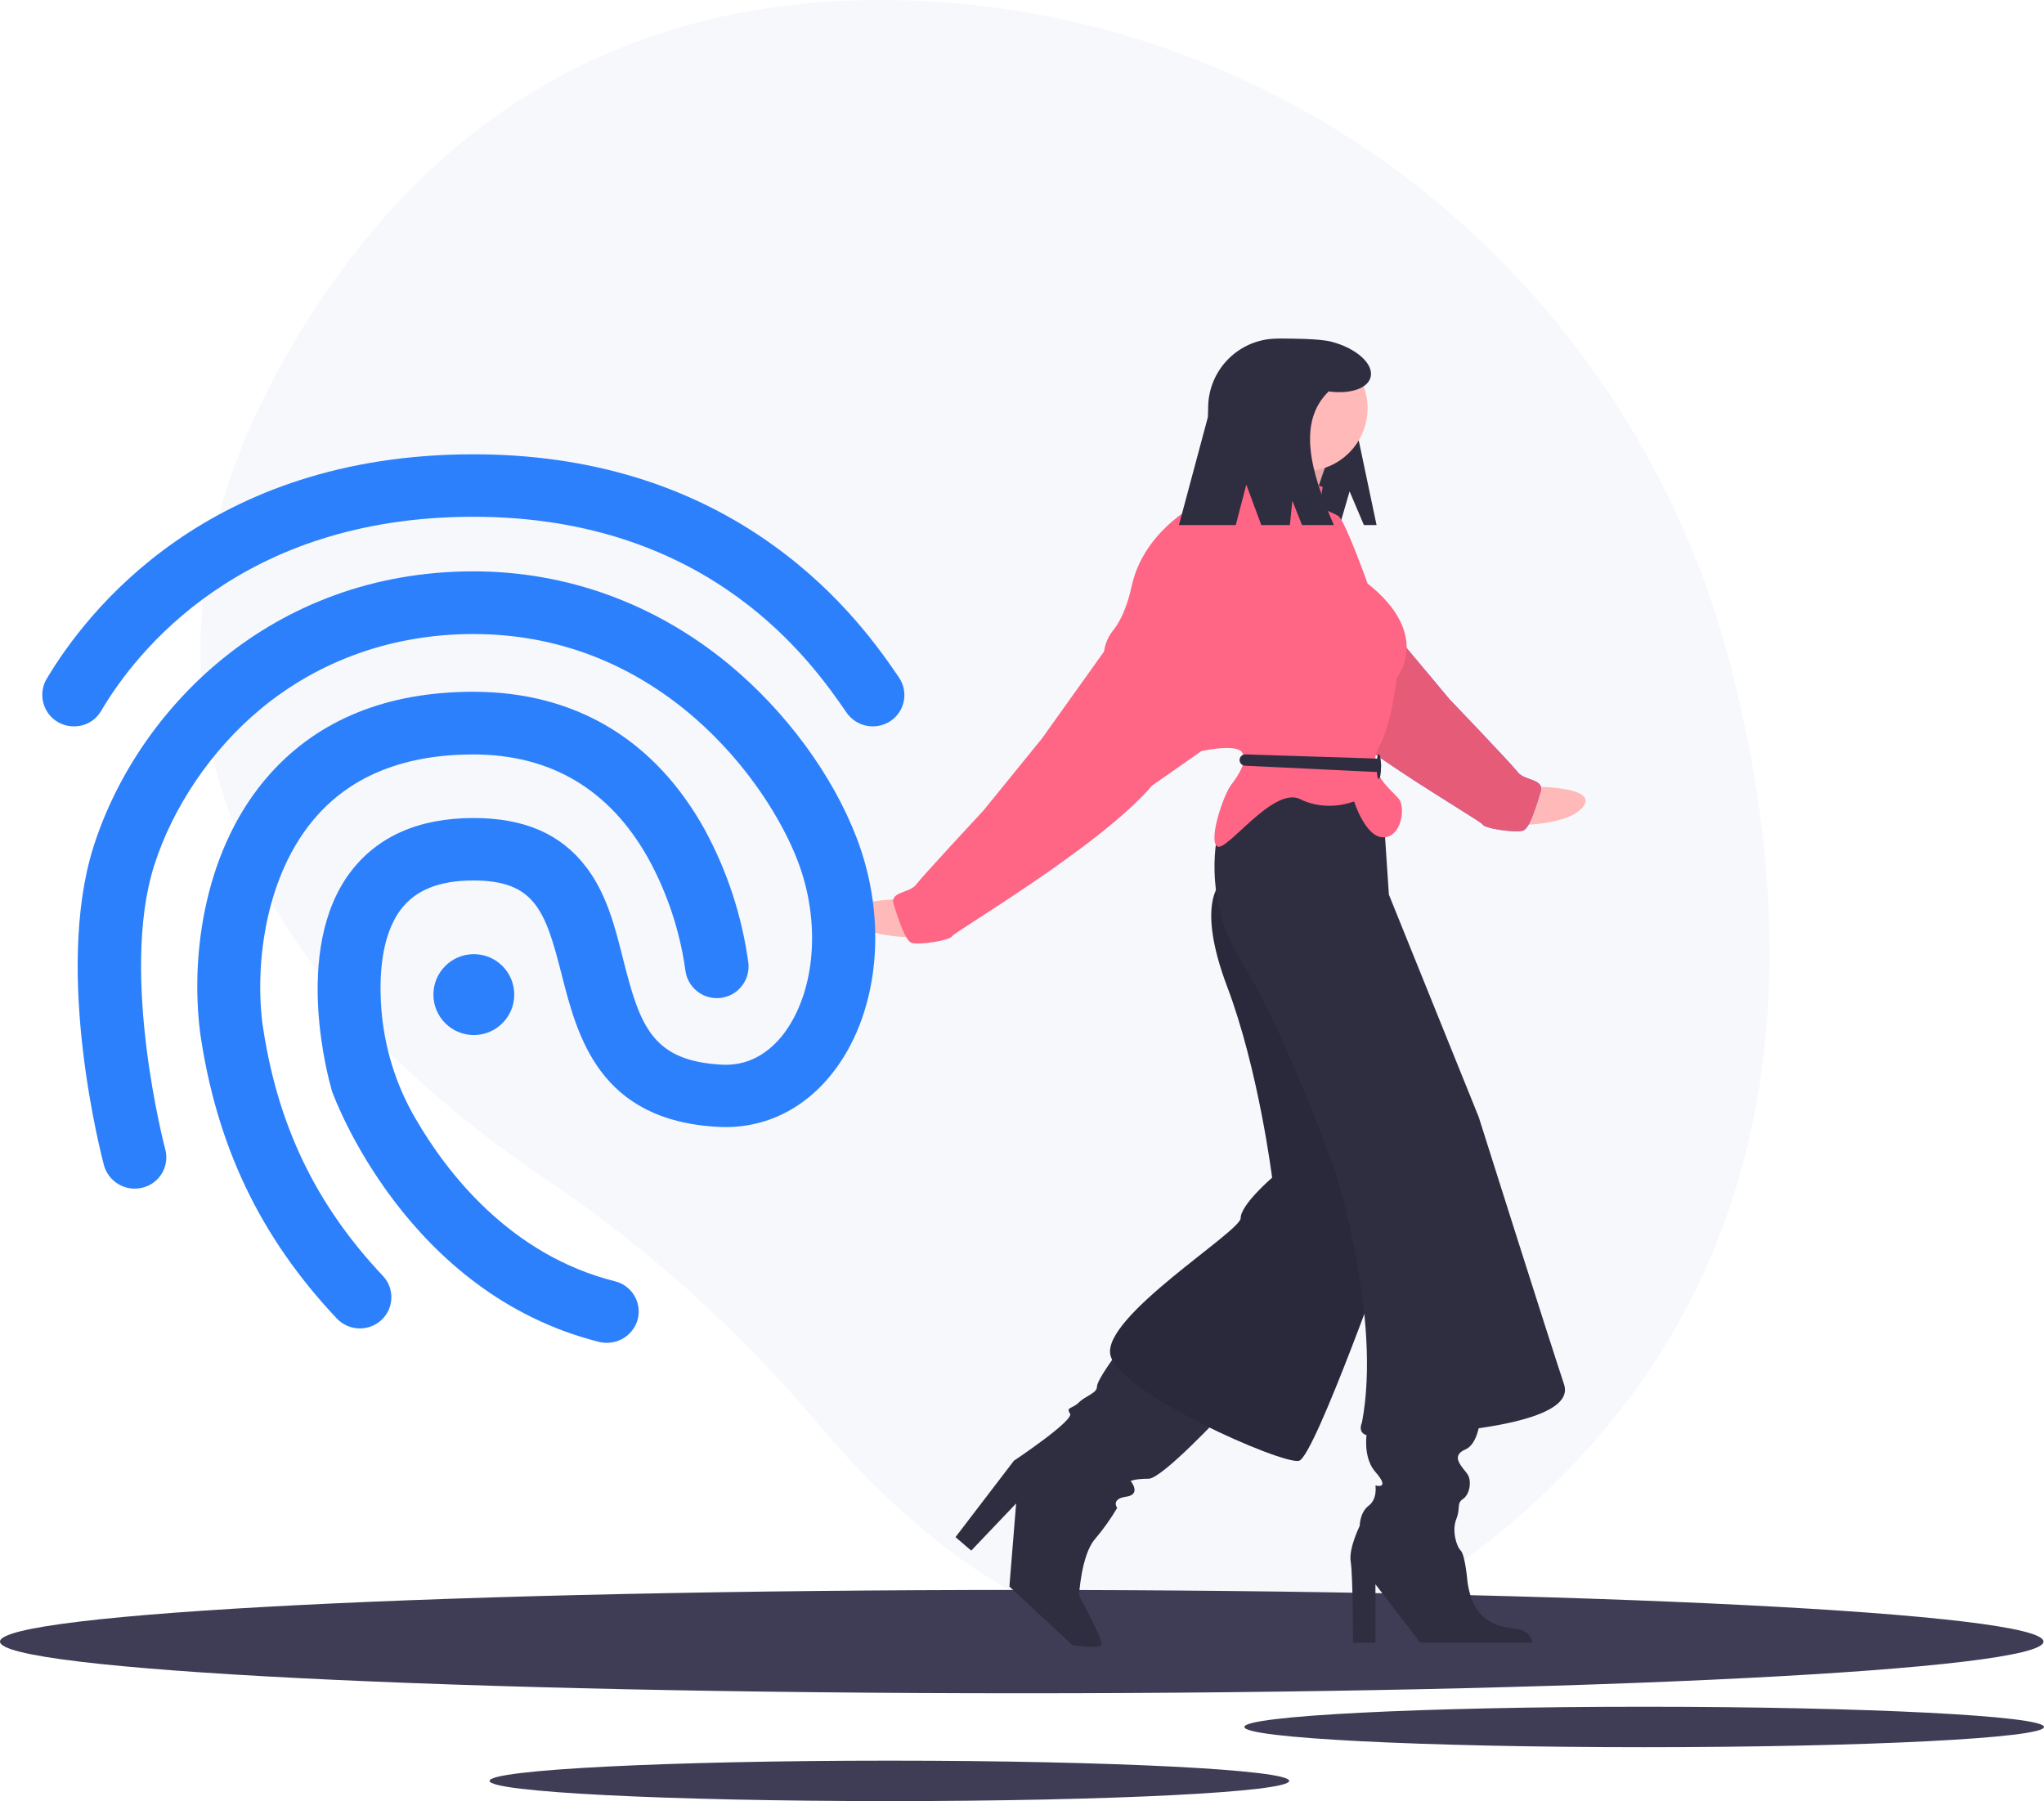 <svg width="320" height="282" viewBox="0 0 320 282" fill="none" xmlns="http://www.w3.org/2000/svg">
<g clip-path="url(#clip0)">
<path d="M271.115 104.878C255.897 45.006 203.313 1.786 141.591 0.053C108.961 -0.864 74.624 9.964 49.625 47.854C4.936 115.586 52.371 162.392 85.442 184.633C101.419 195.399 115.816 208.345 128.214 223.096C150.552 249.617 193.526 282.574 244.706 230.936C281.801 193.509 281.252 144.759 271.115 104.878Z" fill="#F6F8FC"/>
<path d="M159.96 265.117C248.304 265.117 319.921 261.495 319.921 257.027C319.921 252.559 248.304 248.937 159.96 248.937C71.617 248.937 0 252.559 0 257.027C0 261.495 71.617 265.117 159.96 265.117Z" fill="#3F3D56"/>
<path d="M257.406 273.558C291.975 273.558 319.999 272.141 319.999 270.393C319.999 268.644 291.975 267.227 257.406 267.227C222.836 267.227 194.812 268.644 194.812 270.393C194.812 272.141 222.836 273.558 257.406 273.558Z" fill="#3F3D56"/>
<path d="M139.238 282C173.807 282 201.831 280.583 201.831 278.835C201.831 277.086 173.807 275.669 139.238 275.669C104.668 275.669 76.644 277.086 76.644 278.835C76.644 280.583 104.668 282 139.238 282Z" fill="#3F3D56"/>
<path d="M239.546 123.168C239.546 123.168 250.179 123.012 247.914 126.212C245.649 129.411 236.859 129.187 236.859 129.187L239.546 123.168Z" fill="#FFB9B9"/>
<path d="M206.839 83.718L217.6 98.335L226.904 109.457C226.904 109.457 236.544 119.517 237.619 120.909C238.694 122.3 241.852 121.902 241.18 124.023C240.508 126.143 239.504 129.676 238.455 130.043C237.406 130.41 232.474 129.778 232.112 129.08C231.75 128.382 208.706 115.351 200.483 105.973L192.656 100.658L192.539 91.666L206.839 83.718Z" fill="#6C63FF"/>
<path d="M206.839 83.718L217.6 98.335L226.904 109.457C226.904 109.457 236.544 119.517 237.619 120.909C238.694 122.3 241.852 121.902 241.18 124.023C240.508 126.143 239.504 129.676 238.455 130.043C237.406 130.41 232.474 129.778 232.112 129.08C231.75 128.382 208.706 115.351 200.483 105.973L192.656 100.658L192.539 91.666L206.839 83.718Z" fill="#FF6584"/>
<path opacity="0.1" d="M206.839 83.718L217.6 98.335L226.904 109.457C226.904 109.457 236.544 119.517 237.619 120.909C238.694 122.3 241.852 121.902 241.18 124.023C240.508 126.143 239.504 129.676 238.455 130.043C237.406 130.41 232.474 129.778 232.112 129.08C231.75 128.382 208.706 115.351 200.483 105.973L192.656 100.658L192.539 91.666L206.839 83.718Z" fill="black"/>
<path d="M211.289 76.934L213.526 82.21H215.508L212.695 68.844C212.695 60.265 208.557 53.016 199.982 53.016H199.982C197.106 53.016 194.349 54.158 192.316 56.193C190.283 58.227 189.141 60.986 189.141 63.862V76.971C189.141 78.36 189.692 79.693 190.674 80.676C191.656 81.658 192.988 82.21 194.377 82.21H209.751L211.289 76.934Z" fill="#2F2E41"/>
<path d="M174.902 211.827C174.902 211.827 171.738 216.048 171.738 217.103C171.738 218.159 169.98 218.51 168.926 219.565C167.871 220.621 166.816 220.269 167.519 221.324C168.223 222.379 158.73 228.711 158.73 228.711L149.59 240.67L152.051 242.781L159.082 235.394L158.027 248.408L167.871 257.554C167.871 257.554 172.09 258.257 172.441 257.554C172.793 256.85 168.926 249.815 168.926 249.815C168.926 249.815 169.277 243.484 171.387 241.022C172.695 239.482 173.871 237.835 174.902 236.097C174.902 236.097 173.848 234.69 176.309 234.339C178.769 233.987 177.012 231.876 177.012 231.876C177.012 231.876 177.715 231.525 179.824 231.525C181.934 231.525 191.426 221.324 191.426 221.324L174.902 211.827Z" fill="#2F2E41"/>
<path d="M214.277 222.732C214.277 222.732 212.871 227.656 215.332 230.47C217.793 233.284 215.332 232.58 215.332 232.58C215.332 232.58 215.683 234.691 214.277 235.746C212.871 236.801 212.871 238.912 212.871 238.912C212.871 238.912 211.113 242.429 211.464 244.54C211.816 246.65 211.816 257.202 211.816 257.202H215.332V248.057L222.363 257.202H239.941C239.941 257.202 239.589 255.444 237.832 255.092C236.074 254.74 230.8 255.092 229.746 247.705C229.746 247.705 229.394 243.484 228.691 242.781C227.988 242.077 227.285 239.615 227.988 237.856C228.691 236.098 227.988 235.394 229.043 234.691C230.097 233.987 230.449 231.877 229.746 230.822C229.043 229.766 226.933 228.008 229.394 226.952C231.855 225.897 231.855 220.621 231.855 220.621L214.277 222.732Z" fill="#2F2E41"/>
<path d="M191.073 138.314C191.073 138.314 187.206 141.48 192.128 154.494C197.05 167.509 199.159 184.392 199.159 184.392C199.159 184.392 194.237 188.613 194.237 190.724C194.237 192.834 172.44 206.2 173.846 212.18C175.253 218.16 200.917 229.415 203.378 228.712C205.839 228.008 217.792 194.241 217.792 194.241C217.792 194.241 213.221 156.956 212.87 156.605C212.518 156.253 201.971 139.017 201.971 139.017L195.643 126.003L191.073 138.314Z" fill="#2F2E41"/>
<path opacity="0.1" d="M191.073 138.314C191.073 138.314 187.206 141.48 192.128 154.494C197.05 167.509 199.159 184.392 199.159 184.392C199.159 184.392 194.237 188.613 194.237 190.724C194.237 192.834 172.44 206.2 173.846 212.18C175.253 218.16 200.917 229.415 203.378 228.712C205.839 228.008 217.792 194.241 217.792 194.241C217.792 194.241 213.221 156.956 212.87 156.605C212.518 156.253 201.971 139.017 201.971 139.017L195.643 126.003L191.073 138.314Z" fill="black"/>
<path d="M190.721 130.223C190.721 130.223 187.908 140.423 194.588 150.976C201.267 161.528 209.002 183.336 209.002 183.336C209.002 183.336 216.385 206.199 213.221 222.731C213.221 222.731 212.166 224.842 214.978 224.842C217.791 224.842 247.322 224.138 244.861 216.751C242.4 209.365 231.502 174.894 231.502 174.894L217.439 140.072L216.736 129.519L211.463 121.429H200.564L190.721 130.223Z" fill="#2F2E41"/>
<path d="M141.542 140.776C141.542 140.776 130.908 140.776 133.219 143.942C135.531 147.107 144.316 146.756 144.316 146.756L141.542 140.776Z" fill="#FFB9B9"/>
<path d="M197.228 68.141C197.228 68.141 197.931 73.066 195.47 73.769C193.009 74.472 205.314 79.749 205.314 79.749C205.314 79.749 207.775 71.307 208.829 70.252C209.884 69.196 197.228 68.141 197.228 68.141Z" fill="#FFB9B9"/>
<path opacity="0.1" d="M197.228 68.141C197.228 68.141 197.931 73.066 195.47 73.769C193.009 74.472 205.314 79.749 205.314 79.749C205.314 79.749 207.775 71.307 208.829 70.252C209.884 69.196 197.228 68.141 197.228 68.141Z" fill="black"/>
<path d="M207.07 76.232C207.07 76.232 196.172 73.066 195.82 72.011C195.469 70.956 193.008 73.418 191.953 75.177C190.898 76.935 188.789 79.046 187.734 79.046C186.679 79.046 178.945 83.618 177.187 91.708C176.383 95.412 175.21 97.567 174.174 98.816C173.396 99.836 172.922 101.056 172.809 102.334C172.804 102.393 172.783 102.45 172.75 102.499C172.716 102.547 172.67 102.587 172.617 102.612C171.914 102.964 187.383 117.737 187.383 117.737C187.383 117.737 193.359 116.33 194.414 117.737C195.469 119.144 193.711 121.607 192.656 123.014C191.601 124.42 189.14 131.455 190.547 132.511C191.953 133.566 199.336 123.014 203.554 125.124C207.773 127.234 211.992 125.476 211.992 125.476C211.992 125.476 213.75 131.104 216.562 131.104C219.375 131.104 220.078 126.531 219.023 125.124C217.968 123.717 213.75 120.903 215.859 117.034C217.968 113.165 218.672 106.13 218.672 106.13C218.672 106.13 224.297 99.447 214.101 91.357C214.101 91.357 210.586 81.508 209.531 80.804C208.476 80.101 206.718 79.749 206.718 79.046C206.718 78.342 207.07 76.232 207.07 76.232Z" fill="#FF6584"/>
<path d="M173.671 100.852L163.124 115.625L153.984 126.881C153.984 126.881 144.492 137.082 143.437 138.489C142.382 139.895 139.218 139.544 139.921 141.654C140.624 143.765 141.679 147.282 142.734 147.634C143.788 147.986 148.71 147.282 149.062 146.579C149.413 145.875 172.265 132.509 180.351 123.012L188.099 117.583L188.085 108.59L173.671 100.852Z" fill="#FF6584"/>
<path d="M194.974 118.116L215.352 118.766C215.582 118.773 215.801 118.869 215.961 119.035C216.121 119.2 216.211 119.421 216.211 119.651V119.976C216.211 120.096 216.187 120.214 216.14 120.324C216.093 120.434 216.024 120.534 215.937 120.616C215.851 120.699 215.749 120.763 215.637 120.805C215.525 120.847 215.406 120.866 215.286 120.861L194.908 119.885C194.68 119.875 194.465 119.777 194.308 119.612C194.15 119.448 194.063 119.228 194.062 119.001C194.063 118.882 194.086 118.765 194.132 118.656C194.179 118.547 194.246 118.448 194.331 118.365C194.416 118.283 194.517 118.218 194.627 118.175C194.738 118.132 194.855 118.112 194.974 118.116Z" fill="#2F2E41"/>
<path d="M215.859 121.957C216.054 121.957 216.211 121.091 216.211 120.022C216.211 118.954 216.054 118.088 215.859 118.088C215.665 118.088 215.508 118.954 215.508 120.022C215.508 121.091 215.665 121.957 215.859 121.957Z" fill="#2F2E41"/>
<path d="M204.258 73.769C209.694 73.769 214.101 69.359 214.101 63.92C214.101 58.481 209.694 54.071 204.258 54.071C198.821 54.071 194.414 58.481 194.414 63.92C194.414 69.359 198.821 73.769 204.258 73.769Z" fill="#FFB9B9"/>
<path d="M208.372 53.486C206.465 53.002 201.942 53.016 201.281 53.016C199.686 53.016 198.108 53.33 196.635 53.94C195.162 54.551 193.824 55.445 192.696 56.573C191.569 57.701 190.675 59.04 190.065 60.514C189.455 61.987 189.141 63.567 189.141 65.162L184.57 82.21H193.466L195.117 75.879L197.461 82.21H201.939L202.324 78.406L203.84 82.21H208.828C205.092 73.753 203.105 66.044 208.013 61.286C211.327 61.738 214.123 60.849 214.578 59.051C215.103 56.98 212.324 54.488 208.372 53.486Z" fill="#2F2E41"/>
<path d="M11.566 113.726C10.701 113.73 9.849 113.505 9.098 113.074C8.347 112.644 7.723 112.023 7.288 111.274C6.853 110.525 6.623 109.674 6.621 108.808C6.619 107.942 6.846 107.091 7.277 106.34C13.535 95.787 32.555 71.13 74.109 71.13C92.109 71.13 107.894 75.914 121.007 85.341C131.8 93.079 137.847 101.838 140.73 106.058C141.096 106.591 141.352 107.191 141.485 107.823C141.617 108.455 141.623 109.107 141.502 109.742C141.381 110.376 141.136 110.981 140.78 111.52C140.424 112.059 139.965 112.522 139.429 112.882C138.34 113.613 137.007 113.886 135.718 113.642C134.429 113.399 133.287 112.659 132.539 111.581C127.3 103.983 111.41 80.909 74.109 80.909C37.687 80.909 21.234 102.154 15.855 111.264C15.427 112.022 14.803 112.65 14.048 113.083C13.293 113.516 12.436 113.738 11.566 113.726Z" fill="#2C80FC"/>
<path d="M95.027 210.245C94.613 210.25 94.199 210.203 93.797 210.104C63.668 202.542 52.418 172.081 51.961 170.815L51.891 170.533C51.644 169.654 45.598 148.76 54.879 136.52C59.133 130.927 65.601 128.078 74.144 128.078C82.09 128.078 87.82 130.575 91.757 135.746C94.992 139.967 96.293 145.173 97.558 150.202C100.195 160.649 102.093 166.136 113.062 166.699C117.879 166.945 121.043 164.096 122.836 161.669C127.687 155.057 128.531 144.258 124.875 134.761C120.164 122.45 103.5 99.27 74.109 99.27C61.558 99.27 50.027 103.35 40.781 111.018C33.117 117.385 27.035 126.354 24.117 135.57C18.703 152.735 25.805 179.714 25.875 179.96C26.04 180.584 26.08 181.234 25.993 181.873C25.905 182.512 25.692 183.128 25.364 183.684C25.038 184.24 24.604 184.726 24.088 185.113C23.572 185.5 22.985 185.781 22.359 185.94C21.092 186.274 19.743 186.097 18.605 185.445C17.467 184.794 16.631 183.72 16.277 182.457C15.961 181.226 8.367 152.454 14.625 132.615C21.445 111.124 42.469 89.457 74.109 89.457C88.734 89.457 102.55 94.487 114.082 103.984C123.011 111.37 130.324 121.289 134.121 131.208C138.972 143.871 137.671 158.082 130.816 167.368C126.246 173.558 119.742 176.794 112.535 176.442C93.761 175.493 90.386 162.232 87.925 152.559C85.394 142.64 83.777 137.856 74.109 137.856C68.801 137.856 65.074 139.334 62.754 142.394C59.59 146.58 59.344 153.122 59.695 157.87C59.699 157.92 59.702 157.97 59.706 158.019C60.171 164.06 61.999 169.917 65.053 175.149C69.934 183.569 79.833 196.481 96.257 200.607C96.885 200.759 97.475 201.034 97.996 201.416C98.516 201.797 98.956 202.279 99.289 202.831C99.623 203.384 99.843 203.997 99.939 204.636C100.034 205.275 100.001 205.926 99.844 206.552C99.558 207.611 98.931 208.547 98.061 209.215C97.19 209.882 96.124 210.244 95.027 210.245Z" fill="#2C80FC"/>
<path d="M56.355 207.994C55.678 207.995 55.008 207.858 54.386 207.592C53.764 207.326 53.202 206.936 52.734 206.447C40.675 193.643 33.855 179.327 31.289 161.424V161.318C29.847 149.464 31.957 132.686 42.293 121.149C49.922 112.637 60.644 108.311 74.109 108.311C90.035 108.311 102.55 115.803 110.355 129.943C113.882 136.446 116.193 143.538 117.175 150.871C117.291 152.172 116.891 153.466 116.06 154.473C115.23 155.481 114.037 156.121 112.738 156.255C111.44 156.389 110.141 156.006 109.123 155.19C108.105 154.373 107.448 153.188 107.296 151.891C106.441 145.76 104.475 139.836 101.496 134.41C95.449 123.611 86.238 118.124 74.074 118.124C63.562 118.124 55.336 121.325 49.675 127.656C41.519 136.767 39.937 150.801 41.062 160.087C43.312 175.915 49.324 188.508 59.941 199.764C60.384 200.232 60.73 200.785 60.958 201.388C61.186 201.992 61.291 202.635 61.268 203.28C61.245 203.925 61.094 204.559 60.824 205.145C60.554 205.73 60.17 206.257 59.695 206.693C58.781 207.526 57.591 207.99 56.355 207.994Z" fill="#2C80FC"/>
<path d="M74.18 162.056C77.675 162.056 80.508 159.221 80.508 155.724C80.508 152.228 77.675 149.393 74.18 149.393C70.685 149.393 67.852 152.228 67.852 155.724C67.852 159.221 70.685 162.056 74.18 162.056Z" fill="#2C80FC"/>
</g>
<defs>
<clipPath id="clip0">
<rect width="320" height="282" fill="white"/>
</clipPath>
</defs>
</svg>

